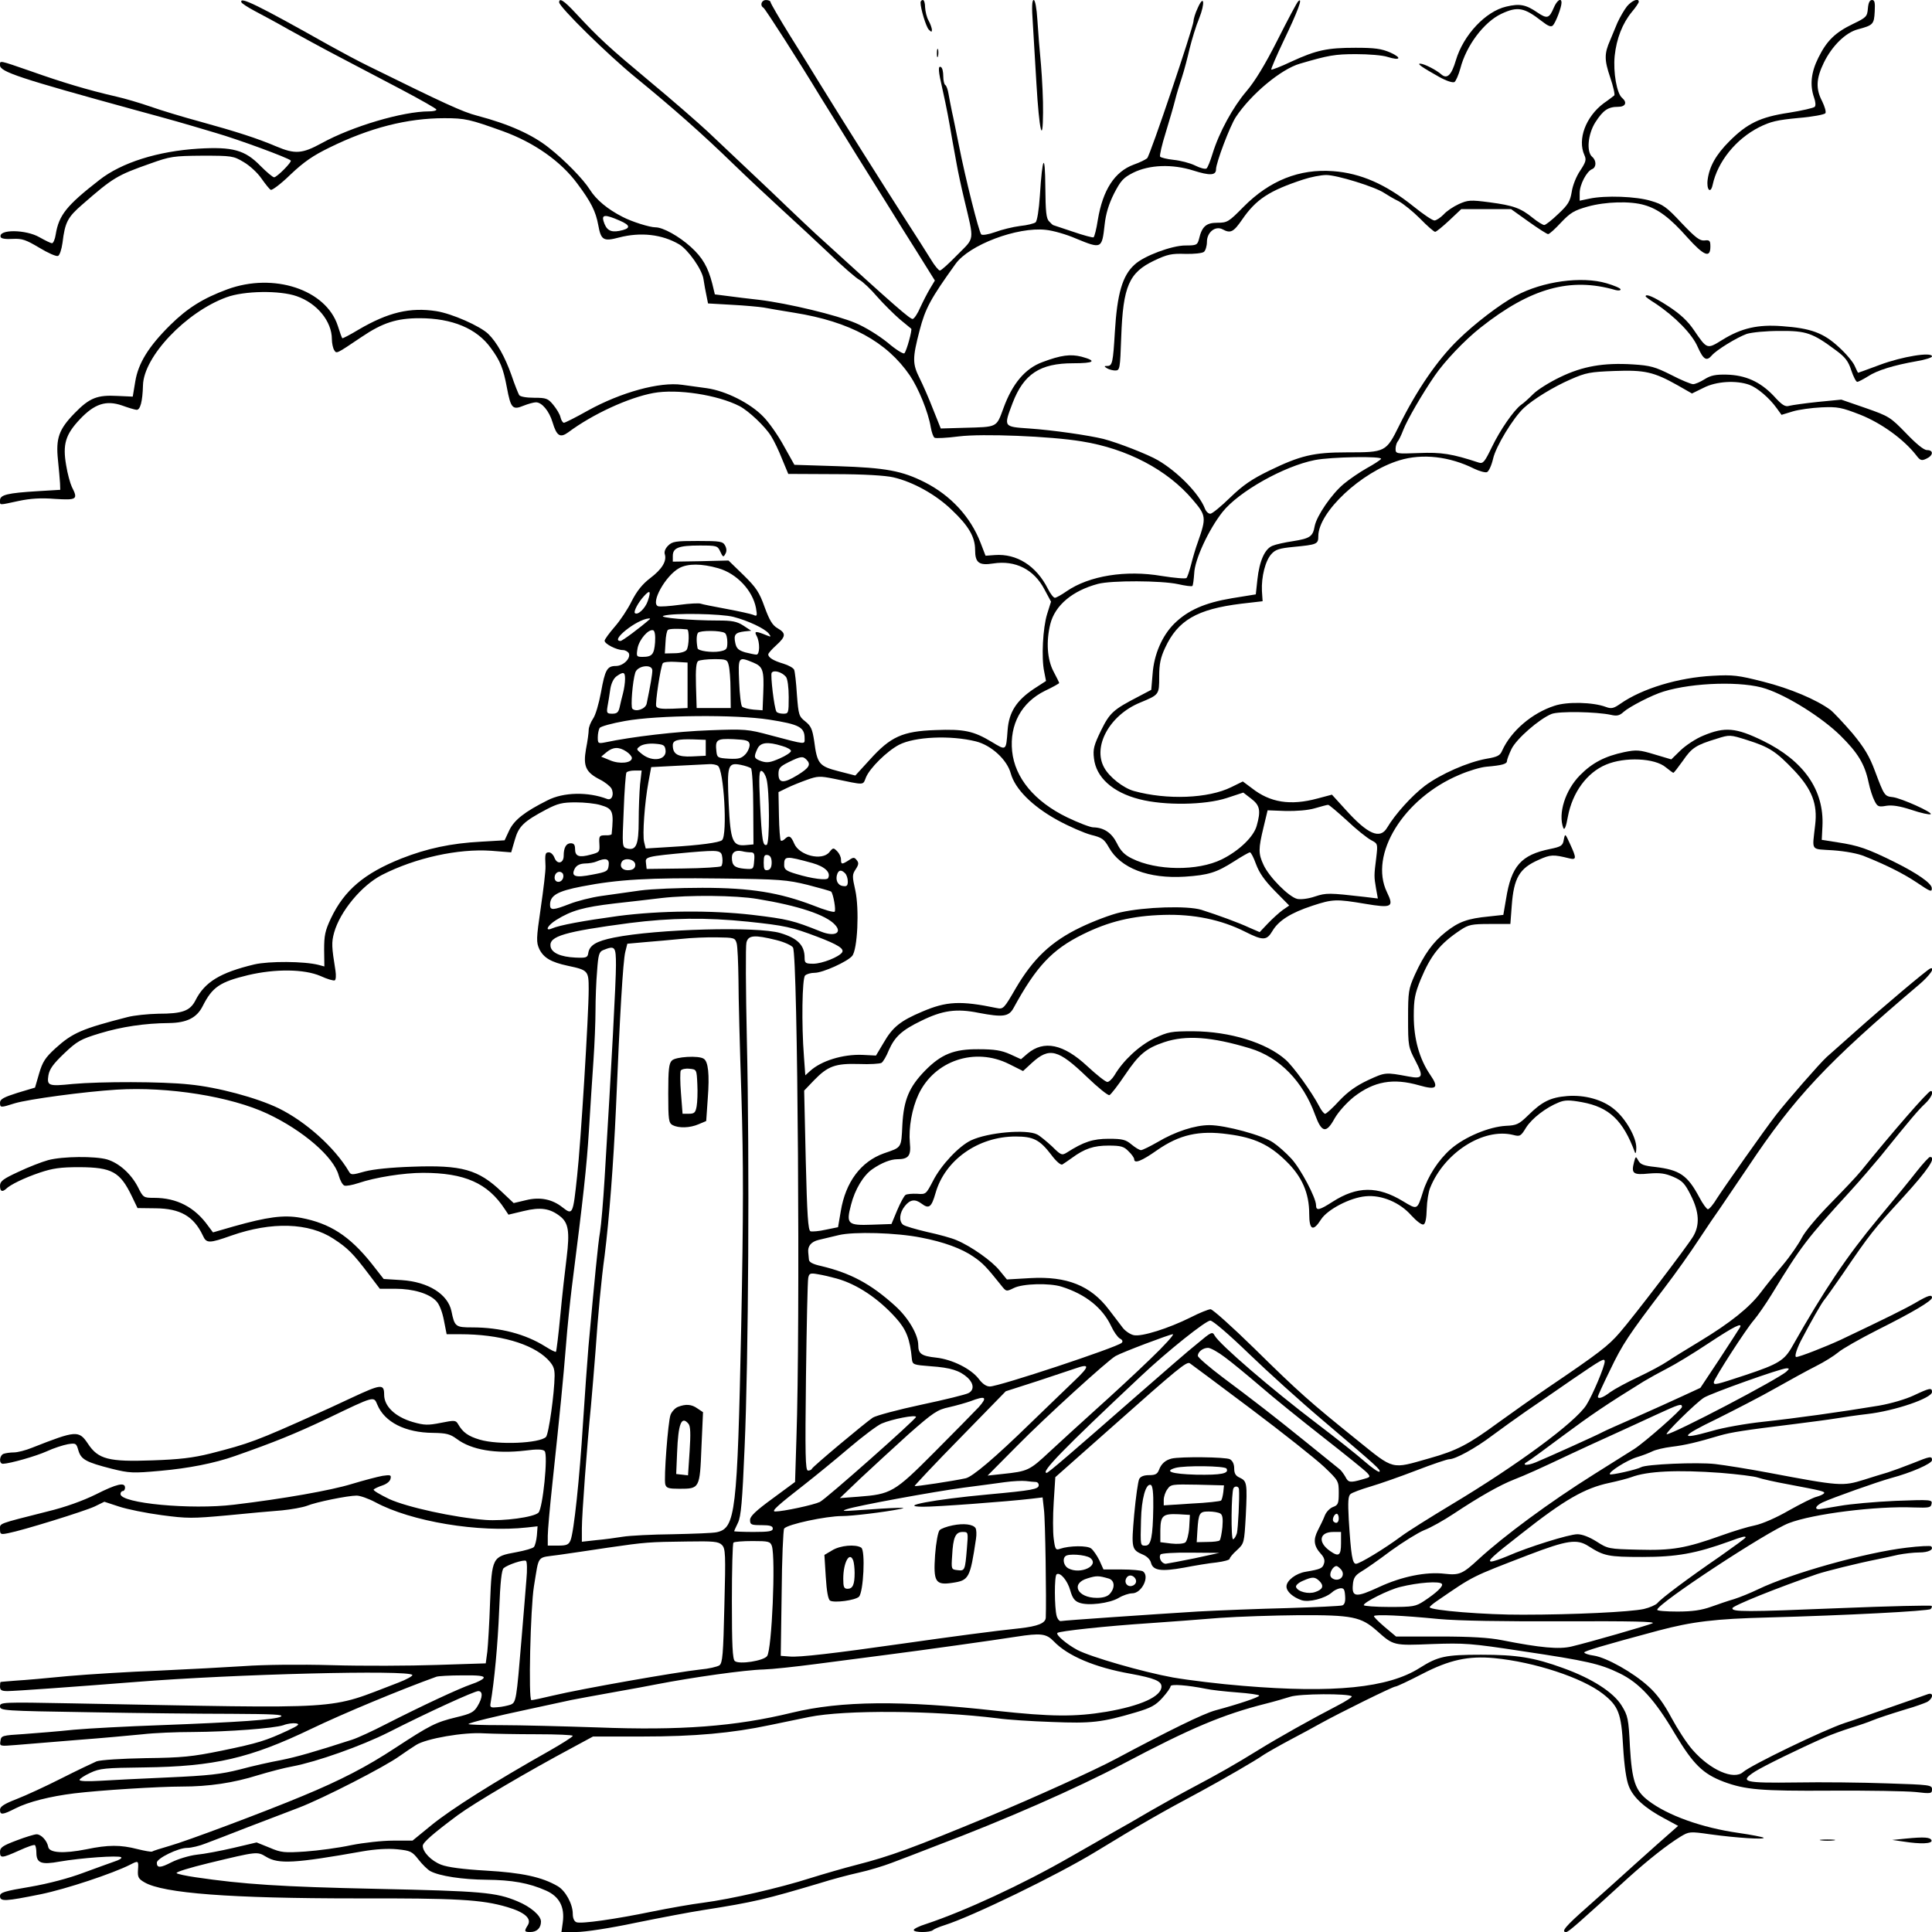 <?xml version="1.0" standalone="no"?>
<!DOCTYPE svg PUBLIC "-//W3C//DTD SVG 20010904//EN"
 "http://www.w3.org/TR/2001/REC-SVG-20010904/DTD/svg10.dtd">
<svg version="1.0" xmlns="http://www.w3.org/2000/svg"
 width="850pt" height="850pt" viewBox="0 0 850 850"
 preserveAspectRatio="xMidYMid meet">
<g transform="translate(0,850) scale(0.1,-0.1)"
fill="#000000" stroke="none">
<path d="M1062 8490 c2 -5 28 -22 58 -38 30 -16 98 -52 150 -82 52 -29 151
-83 220 -119 69 -36 194 -102 278 -146 83 -44 152 -83 152 -87 0 -5 -15 -8
-32 -8 -116 0 -339 -66 -473 -140 -86 -47 -117 -49 -200 -14 -82 35 -175 65
-335 109 -74 20 -173 50 -218 66 -46 16 -114 36 -150 44 -126 29 -239 63 -377
112 -142 49 -135 48 -135 26 0 -29 85 -57 595 -197 183 -50 184 -50 355 -101
100 -29 317 -109 329 -121 7 -6 -61 -74 -73 -74 -6 0 -33 23 -60 50 -68 70
-122 85 -273 76 -178 -11 -338 -61 -436 -138 -144 -112 -178 -154 -192 -240
-3 -21 -11 -38 -16 -38 -6 0 -30 12 -55 26 -60 35 -183 36 -171 1 2 -7 23 -10
53 -8 42 2 58 -4 117 -39 38 -23 74 -39 82 -36 7 2 16 28 20 58 11 90 22 112
88 169 134 117 152 128 297 179 89 32 103 34 230 35 130 0 137 -1 182 -28 26
-15 61 -47 78 -72 17 -24 35 -47 41 -50 5 -4 45 26 87 67 59 56 100 84 172
119 177 87 342 129 505 129 92 0 112 -5 257 -57 138 -50 256 -133 328 -231 60
-80 81 -122 92 -182 12 -67 23 -73 91 -55 96 25 190 14 265 -30 40 -24 101
-111 107 -153 3 -21 9 -53 13 -72 l7 -35 105 -6 c58 -3 121 -9 140 -12 19 -4
80 -14 135 -23 244 -39 406 -127 508 -276 38 -56 81 -161 92 -228 4 -22 11
-43 17 -46 5 -3 53 -1 106 6 103 13 404 1 542 -22 199 -32 376 -125 487 -256
60 -70 61 -79 23 -187 -10 -27 -23 -72 -30 -100 -7 -27 -16 -54 -20 -58 -4 -4
-53 0 -109 9 -158 27 -319 1 -418 -67 -23 -16 -46 -29 -52 -29 -6 0 -20 18
-31 40 -51 101 -137 155 -233 148 l-41 -3 -22 57 c-44 114 -131 208 -245 266
-101 51 -172 64 -384 71 l-190 6 -47 84 c-25 46 -66 104 -90 128 -57 59 -164
113 -248 125 -36 5 -85 12 -109 15 -99 14 -269 -33 -414 -113 -53 -30 -101
-54 -106 -54 -5 0 -12 11 -15 24 -3 14 -18 38 -32 55 -23 28 -31 31 -84 31
-35 0 -62 5 -66 12 -4 7 -20 46 -34 88 -28 79 -64 144 -102 181 -37 35 -159
89 -228 100 -116 18 -212 -5 -342 -81 -38 -23 -71 -40 -72 -38 -2 1 -11 26
-20 55 -52 159 -282 235 -486 160 -106 -39 -175 -82 -251 -157 -95 -94 -141
-168 -154 -249 l-11 -66 -66 3 c-90 5 -124 -8 -190 -76 -69 -71 -83 -110 -73
-206 4 -39 8 -84 9 -101 l1 -30 -100 -6 c-131 -8 -165 -16 -165 -40 0 -23 -7
-22 82 -3 52 11 98 14 160 9 97 -6 102 -2 74 53 -7 15 -19 57 -25 95 -16 92
-3 135 60 202 65 69 116 85 186 61 27 -10 55 -18 63 -19 17 -2 27 36 29 108 3
126 189 322 367 387 78 29 235 31 309 5 90 -31 155 -111 155 -189 0 -18 5 -40
10 -48 11 -17 7 -19 120 57 93 63 155 83 256 83 143 0 252 -45 314 -132 41
-56 54 -88 70 -173 17 -91 25 -100 73 -80 20 8 45 15 55 15 26 0 58 -38 73
-88 18 -60 33 -70 69 -44 107 80 266 153 375 173 104 19 282 -8 379 -58 40
-21 112 -89 138 -131 13 -20 35 -66 49 -102 l27 -65 203 -1 c128 0 225 -6 259
-14 87 -20 188 -76 258 -144 74 -70 102 -119 102 -175 0 -57 17 -70 80 -60 97
15 179 -26 225 -114 l29 -54 -17 -54 c-19 -61 -26 -194 -13 -254 l8 -41 -54
-35 c-76 -51 -109 -102 -115 -181 -7 -93 -5 -91 -70 -52 -80 48 -121 57 -248
52 -144 -5 -197 -29 -288 -130 l-64 -70 -74 19 c-85 22 -94 32 -107 133 -8 52
-14 66 -39 86 -28 22 -30 28 -37 118 -3 52 -9 102 -12 109 -3 8 -24 20 -47 27
-44 13 -67 27 -67 41 0 5 16 23 35 40 43 39 44 53 6 75 -23 13 -36 36 -57 93
-23 65 -37 86 -93 141 l-66 64 -122 -3 -123 -2 0 25 c0 36 26 46 118 46 76 0
79 -1 91 -27 11 -24 14 -26 22 -10 7 11 6 24 -1 37 -10 18 -21 20 -120 20 -98
0 -112 -2 -131 -21 -12 -12 -18 -27 -14 -38 9 -30 -13 -66 -65 -105 -34 -26
-58 -56 -81 -101 -17 -35 -51 -86 -75 -113 -24 -28 -44 -55 -44 -61 0 -14 53
-41 80 -41 11 0 23 -7 27 -15 8 -23 -26 -55 -57 -55 -39 0 -48 -16 -66 -116
-9 -49 -24 -101 -35 -116 -10 -15 -19 -37 -19 -49 0 -12 -5 -50 -12 -85 -13
-75 -1 -102 62 -134 22 -11 44 -29 50 -39 13 -26 2 -54 -19 -46 -84 32 -192
30 -262 -6 -100 -50 -146 -86 -168 -131 l-21 -45 -103 -6 c-133 -7 -239 -30
-351 -74 -163 -65 -251 -139 -310 -263 -26 -55 -30 -76 -30 -138 l1 -74 -26 7
c-63 16 -217 17 -282 2 -150 -36 -218 -77 -259 -158 -24 -47 -58 -59 -164 -59
-45 -1 -106 -7 -136 -15 -199 -51 -241 -69 -316 -137 -45 -41 -57 -60 -72
-111 l-18 -62 -77 -23 c-60 -19 -77 -28 -77 -43 0 -23 2 -23 65 -3 60 18 305
51 448 60 227 14 502 -30 664 -106 157 -74 291 -190 313 -271 6 -22 17 -42 25
-45 7 -3 35 2 62 11 73 25 199 45 284 45 183 0 285 -45 360 -160 l16 -24 67
16 c74 18 115 12 160 -23 37 -29 43 -67 29 -181 -7 -55 -20 -170 -28 -256 -8
-85 -17 -157 -19 -159 -2 -3 -23 8 -47 23 -88 55 -198 84 -322 84 -73 0 -77 3
-91 72 -16 74 -101 128 -218 136 l-80 5 -54 69 c-97 121 -183 176 -310 200
-76 14 -148 4 -297 -38 l-90 -26 -21 28 c-59 83 -138 124 -238 124 -47 0 -48
1 -72 49 -30 57 -82 104 -135 120 -53 15 -195 14 -259 -3 -29 -8 -88 -31 -132
-52 -67 -31 -80 -41 -80 -61 0 -24 9 -29 26 -14 19 19 81 49 149 72 57 19 90
24 175 24 142 -1 178 -20 230 -128 l25 -52 80 -1 c108 -1 167 -35 207 -119 16
-36 27 -36 126 -1 177 62 341 57 449 -14 63 -41 86 -64 157 -158 l47 -62 68 0
c79 0 149 -21 180 -54 14 -14 27 -48 34 -85 l12 -61 60 0 c171 0 314 -41 383
-109 26 -27 32 -40 32 -74 -1 -78 -26 -257 -38 -269 -28 -28 -210 -36 -291
-12 -51 15 -75 32 -96 69 -10 17 -16 17 -76 5 -56 -11 -72 -11 -124 4 -77 23
-125 69 -125 120 0 49 -13 47 -146 -15 -60 -28 -122 -57 -139 -64 -280 -126
-308 -136 -480 -180 -77 -19 -136 -26 -255 -30 -192 -7 -238 5 -283 73 -40 60
-52 59 -245 -17 -29 -12 -65 -21 -81 -21 -16 0 -36 -3 -45 -6 -19 -7 -22 -44
-3 -44 31 1 144 33 193 55 30 14 71 27 92 31 36 6 38 4 47 -28 12 -39 33 -51
147 -80 77 -19 92 -20 213 -9 124 11 237 33 328 65 174 61 263 97 407 165 210
101 204 99 220 61 32 -77 123 -123 245 -124 59 -1 75 -5 105 -27 64 -48 171
-66 300 -51 53 7 78 6 86 -2 16 -16 -8 -252 -27 -271 -20 -20 -153 -38 -234
-32 -139 11 -344 56 -423 92 -41 20 -72 38 -68 42 4 4 21 12 39 18 18 6 33 18
35 29 4 17 0 18 -35 13 -22 -4 -83 -20 -136 -36 -91 -28 -300 -65 -518 -91
-189 -23 -499 6 -499 47 0 7 5 13 10 13 6 0 10 7 10 15 0 25 -36 17 -129 -30
-57 -28 -134 -56 -213 -75 -221 -56 -208 -51 -208 -78 0 -23 3 -24 37 -17 63
12 334 96 379 117 l43 21 64 -21 c36 -12 120 -29 188 -38 113 -15 134 -15 288
-1 91 9 200 19 241 22 41 4 91 13 110 20 41 17 181 45 219 45 15 0 52 -13 82
-29 157 -85 456 -135 669 -111 l45 5 -3 -40 c-2 -22 -8 -45 -13 -51 -5 -6 -40
-16 -78 -23 -105 -19 -107 -22 -115 -221 -3 -91 -9 -188 -12 -216 l-7 -52
-216 -7 c-119 -4 -326 -5 -461 -1 -141 4 -304 2 -385 -4 -77 -5 -246 -14 -376
-20 -130 -5 -310 -16 -400 -24 -90 -9 -193 -18 -229 -20 -36 -3 -66 -5 -67 -6
-2 0 -3 -9 -3 -20 0 -16 7 -20 33 -20 31 0 297 19 562 40 435 35 1205 54 1219
31 3 -4 -25 -20 -62 -34 -321 -122 -200 -114 -1435 -91 -309 6 -317 5 -317
-13 0 -19 13 -20 392 -26 215 -4 497 -7 627 -7 180 -1 231 -3 217 -12 -24 -14
-189 -25 -531 -38 -143 -5 -314 -14 -380 -20 -66 -7 -165 -15 -220 -19 -96 -6
-100 -7 -103 -30 -4 -24 -4 -24 70 -18 40 3 161 13 268 22 107 8 236 20 287
25 51 6 150 10 220 10 159 1 357 16 400 30 17 7 42 10 55 8 19 -3 12 -9 -37
-32 -95 -44 -129 -55 -289 -88 -132 -27 -175 -31 -336 -33 -108 -2 -197 -8
-215 -14 -16 -7 -86 -40 -155 -75 -69 -35 -158 -76 -197 -91 -54 -21 -73 -33
-73 -47 0 -24 11 -23 68 6 57 29 153 53 258 66 115 14 372 30 474 30 119 0
227 16 335 50 50 15 118 33 153 39 105 20 301 89 422 150 177 90 377 181 394
181 21 0 20 -28 -3 -66 -16 -27 -30 -34 -93 -49 -91 -22 -116 -35 -269 -135
-126 -83 -240 -142 -409 -212 -165 -69 -512 -199 -584 -219 -38 -11 -73 -22
-77 -25 -4 -2 -33 3 -65 11 -74 19 -128 19 -224 -1 -101 -20 -164 -16 -168 11
-5 27 -31 55 -51 55 -9 0 -49 -12 -88 -27 -61 -23 -73 -31 -73 -50 0 -29 7
-29 85 6 35 16 66 27 69 23 3 -3 6 -18 6 -32 0 -47 21 -55 103 -40 92 16 259
28 270 19 5 -4 -8 -12 -30 -19 -21 -7 -83 -30 -138 -50 -61 -23 -151 -47 -232
-61 -114 -19 -133 -25 -133 -41 0 -25 24 -23 178 8 113 23 319 92 394 130 37
19 38 19 35 -23 -2 -31 2 -39 28 -54 82 -49 382 -71 930 -71 446 1 554 -5 666
-38 78 -23 109 -51 91 -80 -17 -27 -15 -30 11 -30 29 0 47 18 47 46 0 26 -45
65 -103 89 -95 40 -158 45 -621 55 -420 9 -586 20 -796 51 -41 6 -79 14 -83
18 -5 5 58 24 140 44 216 52 214 52 254 28 54 -33 126 -29 424 24 58 10 112
13 153 9 57 -6 65 -9 93 -45 17 -22 41 -45 52 -51 41 -22 142 -37 247 -38 112
-1 187 -14 263 -48 58 -26 82 -72 73 -139 l-6 -43 65 0 c38 0 150 17 263 41
108 22 240 47 292 55 230 36 278 48 520 120 47 15 122 35 167 45 46 10 111 30
145 43 35 13 124 47 198 76 300 113 616 252 819 359 301 159 441 218 631 266
36 9 84 23 106 30 41 14 258 15 271 2 3 -3 -26 -22 -63 -41 -114 -59 -262
-142 -349 -196 -102 -63 -176 -105 -280 -160 -55 -29 -143 -78 -195 -108 -52
-31 -124 -72 -160 -92 -36 -21 -121 -70 -190 -109 -212 -122 -468 -240 -637
-296 -29 -9 -53 -21 -53 -26 0 -12 73 -12 85 0 6 5 28 14 50 21 121 38 496
220 665 323 200 122 289 173 465 267 94 51 240 135 275 160 14 9 66 39 115 65
50 26 110 59 135 73 83 46 318 162 329 162 6 0 59 25 119 56 118 61 202 80
317 69 176 -17 386 -86 477 -157 69 -54 81 -86 89 -233 5 -84 14 -146 25 -173
19 -50 71 -97 156 -142 l61 -33 -34 -30 c-19 -16 -88 -78 -154 -137 -66 -60
-162 -146 -214 -192 -92 -81 -115 -108 -91 -108 11 0 50 35 274 239 89 80 170
144 230 181 37 22 40 23 130 10 116 -16 243 -24 235 -15 -4 3 -54 13 -110 21
-162 23 -312 77 -397 142 -58 44 -72 87 -81 237 -6 124 -9 137 -37 182 -36 58
-129 118 -256 164 -129 47 -204 59 -362 59 -157 0 -189 -7 -270 -58 -138 -88
-379 -112 -776 -79 -102 8 -241 25 -310 37 -132 24 -361 90 -420 121 -47 25
-96 67 -88 75 9 8 210 30 408 43 85 6 223 16 305 23 83 6 240 11 350 12 235 1
273 -7 343 -69 73 -65 72 -65 243 -58 143 5 171 3 394 -31 289 -43 344 -56
429 -97 89 -43 156 -116 245 -267 81 -135 123 -176 215 -211 95 -35 162 -41
471 -39 165 1 333 -2 373 -6 68 -8 72 -7 72 12 0 19 -9 20 -197 26 -109 4
-289 6 -400 4 -231 -3 -253 2 -182 48 40 25 193 100 309 151 25 11 77 30 115
42 39 12 79 26 90 31 30 12 72 26 150 50 39 11 80 26 93 32 26 14 31 43 5 35
-10 -4 -83 -29 -163 -57 -80 -28 -171 -60 -203 -70 -94 -31 -412 -185 -448
-216 -41 -37 -145 9 -222 97 -26 29 -67 93 -93 141 -33 62 -64 105 -102 139
-67 61 -183 126 -239 135 -24 3 -43 10 -43 14 0 6 79 30 325 96 151 40 250 52
485 58 337 9 704 28 714 37 5 5 7 11 4 14 -3 3 -185 -1 -404 -10 -412 -17
-476 -17 -472 0 2 11 198 90 373 150 39 13 175 47 265 65 25 5 66 14 92 20 26
5 67 10 92 10 41 0 66 13 52 27 -3 3 -52 1 -108 -6 -180 -21 -508 -113 -653
-183 -33 -16 -80 -35 -105 -43 -25 -7 -71 -23 -102 -34 -42 -15 -82 -21 -148
-21 -49 0 -90 3 -89 8 2 28 483 344 579 381 106 41 386 76 550 69 67 -2 75 -1
78 16 4 18 -2 19 -159 13 -90 -4 -200 -14 -244 -22 -44 -8 -86 -14 -92 -15
-22 0 -14 16 15 30 45 21 243 91 301 107 90 24 181 64 181 79 0 19 -7 18 -86
-14 -38 -15 -87 -33 -109 -40 -22 -6 -69 -21 -104 -32 -94 -29 -104 -29 -421
31 -85 16 -191 33 -234 38 -79 9 -305 -1 -326 -14 -17 -10 -132 -36 -137 -31
-9 9 75 62 118 75 24 7 55 19 69 26 14 7 52 16 85 20 59 7 113 20 210 49 52
15 110 24 330 51 72 9 155 20 185 25 30 5 91 14 135 19 122 14 285 70 285 97
0 20 -10 18 -80 -15 -36 -17 -101 -36 -153 -45 -168 -28 -370 -56 -510 -71
-75 -8 -178 -26 -227 -41 -145 -41 -138 -24 22 53 80 40 197 100 260 136 62
35 142 79 178 97 36 18 79 45 97 60 17 15 96 60 175 100 154 77 238 127 238
141 0 15 -17 10 -70 -21 -46 -27 -133 -70 -333 -165 -65 -30 -180 -75 -194
-75 -9 0 0 31 20 71 45 86 90 164 102 179 7 8 44 60 82 115 121 178 136 196
266 338 111 122 148 177 118 177 -4 0 -30 -28 -57 -62 -27 -35 -103 -128 -170
-208 -139 -167 -238 -315 -378 -562 -35 -63 -61 -79 -205 -127 -133 -44 -141
-46 -141 -32 0 14 143 236 177 274 16 19 51 69 78 113 130 213 153 243 346
454 43 47 101 115 131 151 129 160 168 206 197 233 28 26 41 56 25 56 -11 0
-171 -184 -305 -350 -20 -25 -82 -90 -137 -146 -57 -58 -111 -122 -125 -150
-14 -27 -51 -81 -83 -119 -33 -39 -77 -94 -98 -122 -50 -66 -134 -133 -266
-213 -58 -35 -123 -75 -145 -90 -22 -15 -80 -46 -129 -69 -49 -23 -104 -53
-122 -66 -31 -24 -54 -32 -54 -19 0 3 24 56 54 117 54 113 80 152 239 361 49
64 117 160 152 214 35 53 77 115 93 137 15 22 70 103 122 180 206 309 347 459
754 804 46 39 74 79 48 70 -13 -5 -207 -168 -331 -279 -53 -47 -108 -96 -124
-110 -30 -27 -174 -192 -223 -255 -55 -71 -229 -319 -260 -367 -16 -27 -34
-48 -40 -48 -5 0 -23 24 -38 53 -52 97 -86 120 -194 133 -49 5 -65 11 -74 28
-11 20 -12 20 -19 -7 -13 -50 -4 -57 65 -50 50 4 72 1 109 -15 39 -17 50 -29
76 -81 37 -73 40 -131 10 -181 -30 -49 -262 -353 -323 -423 -50 -58 -90 -89
-316 -242 -63 -43 -162 -113 -220 -155 -128 -94 -180 -122 -302 -156 -169 -48
-152 -53 -318 81 -206 166 -254 208 -451 402 -97 95 -184 173 -193 173 -9 0
-49 -16 -88 -36 -96 -48 -216 -86 -250 -78 -15 3 -37 18 -48 32 -11 15 -39 51
-61 80 -80 106 -185 148 -346 139 l-103 -6 -32 39 c-33 42 -127 108 -190 134
-20 9 -78 25 -129 36 -51 12 -99 26 -106 32 -19 16 -16 52 8 82 23 29 45 32
73 11 33 -25 44 -17 62 46 41 145 187 249 352 249 78 0 106 -14 156 -79 22
-30 43 -48 50 -44 6 4 25 16 41 28 57 42 97 55 162 55 55 0 68 -4 88 -25 14
-13 25 -29 25 -35 0 -21 33 -8 101 40 98 68 184 88 313 70 115 -15 181 -46
255 -119 69 -67 101 -140 101 -231 0 -72 17 -80 52 -25 28 44 128 96 196 102
70 7 151 -27 201 -84 23 -25 46 -43 54 -40 8 3 13 26 14 68 1 34 8 77 15 93
62 155 234 265 365 233 30 -8 34 -6 57 32 26 41 87 88 144 111 27 11 46 11
102 1 120 -22 181 -80 233 -221 3 -8 6 1 6 20 1 45 -46 128 -96 169 -51 43
-130 65 -208 59 -74 -6 -111 -25 -171 -84 -41 -40 -51 -45 -98 -47 -75 -4
-182 -49 -243 -102 -54 -47 -102 -121 -123 -190 -25 -79 -24 -78 -87 -40 -112
68 -202 67 -310 -2 -59 -38 -73 -41 -73 -15 0 32 -68 161 -109 205 -23 25 -58
56 -79 70 -45 32 -211 77 -281 77 -63 0 -150 -28 -229 -75 -33 -19 -66 -35
-72 -35 -7 0 -25 11 -42 25 -25 21 -39 25 -100 25 -69 0 -110 -13 -185 -61
-21 -13 -26 -11 -65 28 -24 22 -53 46 -65 52 -47 24 -217 9 -291 -26 -53 -25
-132 -109 -167 -178 -31 -59 -31 -60 -70 -57 -22 1 -45 -1 -51 -5 -7 -5 -23
-35 -37 -68 l-25 -60 -85 -3 c-108 -4 -115 3 -93 87 17 68 55 131 95 158 39
27 80 43 108 43 50 0 62 15 56 72 -6 66 9 151 38 213 70 149 248 209 398 134
l62 -31 39 36 c77 70 115 60 242 -62 48 -46 92 -82 99 -80 6 2 37 42 68 88 62
92 93 118 173 145 96 32 208 24 377 -27 130 -39 234 -146 287 -293 29 -79 49
-83 86 -15 17 29 51 67 84 94 89 69 173 84 288 51 77 -22 88 -11 48 47 -47 69
-72 157 -72 258 0 74 5 98 30 160 45 108 85 158 175 218 36 24 50 27 130 27
l90 0 6 80 c9 123 34 165 118 202 53 24 65 24 134 7 33 -8 34 -1 5 62 -22 48
-22 49 -28 20 -4 -26 -11 -31 -60 -41 -128 -26 -171 -75 -194 -220 l-12 -70
-64 -7 c-93 -9 -132 -23 -189 -68 -57 -45 -95 -98 -137 -190 -27 -61 -29 -73
-29 -190 0 -122 1 -127 33 -188 36 -69 32 -80 -31 -68 -102 19 -102 19 -178
-16 -53 -25 -89 -51 -127 -91 -29 -32 -57 -57 -62 -57 -5 0 -17 15 -26 33 -33
63 -113 174 -148 205 -85 75 -245 124 -406 125 -98 0 -109 -2 -172 -31 -66
-32 -137 -98 -175 -163 -10 -16 -24 -29 -31 -29 -8 0 -47 31 -88 69 -105 98
-191 116 -263 56 l-29 -25 -48 22 c-38 17 -69 22 -139 22 -108 1 -164 -22
-235 -94 -70 -72 -94 -128 -100 -239 -5 -103 -2 -98 -81 -125 -101 -36 -169
-126 -190 -255 l-12 -70 -54 -11 c-30 -7 -60 -9 -67 -7 -11 4 -15 73 -21 312
l-7 307 43 45 c61 63 94 75 198 72 48 -2 92 1 99 5 7 4 22 29 33 57 26 58 57
87 142 128 93 46 155 55 253 35 106 -20 132 -17 153 21 100 183 169 257 304
324 115 57 218 82 356 86 133 4 254 -21 359 -74 79 -40 95 -39 120 3 27 46 81
80 175 111 91 30 106 30 232 9 119 -20 129 -15 97 51 -80 165 73 413 318 516
41 18 95 34 120 36 69 6 90 12 90 25 0 6 9 30 20 53 22 45 122 132 176 154 33
13 197 10 262 -4 26 -6 38 -3 55 13 26 23 126 75 177 90 130 40 350 46 449 12
97 -32 246 -126 327 -205 78 -77 108 -126 125 -207 6 -29 18 -66 26 -81 13
-26 18 -28 52 -22 26 4 59 -1 111 -18 41 -14 79 -22 84 -19 12 7 -128 70 -166
75 -37 4 -38 6 -79 115 -24 65 -47 103 -99 166 -38 44 -82 91 -97 103 -63 46
-177 94 -295 124 -110 28 -133 31 -223 26 -151 -8 -310 -56 -406 -123 -30 -21
-40 -23 -64 -14 -56 21 -170 24 -226 5 -99 -32 -191 -111 -230 -197 -9 -22
-21 -28 -69 -36 -83 -15 -201 -67 -271 -119 -58 -44 -131 -125 -166 -184 -31
-53 -85 -30 -183 79 l-60 66 -64 -17 c-119 -32 -208 -18 -289 46 l-39 29 -51
-25 c-101 -50 -283 -57 -428 -17 -47 13 -109 62 -131 103 -52 93 24 231 158
286 84 35 84 34 84 115 0 55 6 83 26 126 56 121 140 170 334 194 l95 11 -3 45
c-3 62 15 134 42 163 18 20 36 25 97 31 103 10 109 12 109 47 0 106 189 283
357 334 101 31 221 17 329 -37 23 -11 49 -18 56 -15 8 3 20 29 27 59 12 54 88
179 135 223 42 39 132 94 206 126 68 30 87 33 193 37 133 5 173 -4 278 -63
l63 -36 51 25 c56 29 144 34 202 13 35 -13 88 -58 120 -103 l21 -29 49 15 c26
8 84 16 127 18 72 3 87 0 172 -33 92 -37 189 -107 244 -177 18 -24 24 -26 45
-16 31 14 33 38 3 38 -14 0 -47 27 -92 74 -69 71 -75 75 -178 111 l-107 37
-103 -10 c-57 -6 -113 -14 -125 -17 -19 -6 -32 2 -70 44 -59 62 -124 91 -207
93 -47 1 -69 -3 -96 -20 -19 -12 -42 -22 -51 -22 -9 0 -53 18 -97 41 -70 35
-90 41 -168 46 -129 8 -221 -8 -320 -56 -46 -22 -99 -55 -118 -74 -19 -19 -43
-41 -54 -48 -32 -24 -92 -110 -129 -187 -31 -64 -38 -73 -57 -67 -118 39 -165
46 -263 42 -100 -4 -103 -3 -103 18 0 11 4 25 8 31 5 5 17 29 26 53 17 44 83
158 138 238 43 63 132 157 202 212 220 174 395 223 594 165 12 -3 22 -2 22 3
0 5 -28 17 -62 27 -109 32 -280 9 -399 -55 -68 -36 -182 -123 -254 -194 -91
-88 -183 -223 -259 -377 -58 -117 -60 -118 -230 -118 -147 0 -205 -14 -341
-80 -78 -38 -116 -64 -173 -119 -40 -39 -79 -71 -87 -71 -9 0 -19 10 -24 23
-25 65 -119 161 -206 212 -44 26 -178 78 -240 94 -65 16 -223 39 -327 46 -114
8 -113 6 -73 112 49 128 121 175 266 175 94 0 107 10 37 29 -48 12 -90 7 -172
-24 -76 -28 -132 -95 -171 -202 -32 -87 -25 -83 -173 -87 l-103 -3 -34 85
c-18 47 -45 108 -59 136 -32 64 -32 88 0 211 25 96 48 139 158 292 60 84 272
164 397 150 31 -3 91 -20 132 -38 114 -47 115 -46 127 61 5 47 18 90 41 136
30 58 41 70 84 92 72 36 173 39 265 10 72 -23 100 -22 100 5 0 29 61 190 87
230 67 101 199 211 282 235 126 37 154 42 247 42 56 0 117 -5 138 -12 57 -18
66 -5 13 19 -39 17 -69 21 -153 21 -125 0 -172 -10 -283 -61 -46 -22 -86 -37
-88 -35 -2 2 23 61 56 130 60 125 85 191 63 171 -6 -5 -47 -83 -92 -172 -55
-109 -100 -182 -136 -224 -59 -69 -120 -180 -149 -274 -10 -33 -22 -63 -27
-66 -6 -4 -28 2 -50 13 -22 11 -65 22 -95 25 -29 3 -56 10 -59 14 -3 5 8 53
25 107 16 53 35 117 41 142 6 25 20 70 30 100 10 30 25 88 34 127 10 40 28
100 42 133 27 68 21 108 -7 44 -10 -21 -18 -47 -18 -57 -2 -30 -191 -591 -204
-603 -7 -6 -33 -19 -59 -28 -84 -31 -136 -111 -158 -243 -6 -40 -15 -75 -19
-77 -3 -2 -45 9 -91 25 -47 16 -86 29 -87 29 -1 0 -9 7 -17 16 -13 12 -16 42
-17 152 -1 155 -13 137 -24 -39 -4 -61 -12 -112 -19 -117 -6 -5 -37 -13 -68
-16 -31 -4 -81 -16 -110 -27 -28 -10 -56 -15 -61 -10 -10 10 -70 248 -98 391
-12 58 -25 125 -31 150 -5 25 -12 60 -15 78 -3 18 -9 35 -14 38 -5 3 -9 20 -9
39 0 19 -4 37 -10 40 -14 8 -12 -18 6 -95 8 -36 19 -87 24 -115 5 -27 14 -76
19 -107 6 -32 15 -82 20 -110 5 -29 20 -100 34 -158 44 -185 46 -163 -31 -241
-37 -38 -71 -69 -77 -69 -5 0 -23 21 -39 48 -16 26 -68 108 -116 182 -78 121
-282 444 -381 605 -20 33 -75 122 -123 198 -47 76 -86 143 -86 148 0 5 -9 9
-20 9 -20 0 -28 -24 -11 -34 8 -5 157 -237 250 -391 24 -38 95 -153 158 -255
64 -102 132 -212 153 -245 20 -33 72 -116 115 -184 l78 -125 -21 -35 c-12 -20
-31 -57 -43 -83 -11 -26 -26 -49 -33 -51 -9 -4 -78 56 -396 346 -20 17 -124
115 -230 217 -107 101 -231 218 -275 260 -44 41 -161 143 -260 225 -176 147
-217 184 -323 298 -51 55 -72 68 -72 47 0 -20 214 -231 337 -331 165 -135 292
-247 428 -379 61 -59 157 -149 214 -201 57 -52 152 -140 210 -195 58 -56 118
-108 132 -115 15 -8 50 -41 78 -74 29 -33 74 -77 99 -99 26 -21 49 -40 51 -42
5 -5 -20 -97 -30 -108 -4 -5 -38 16 -74 47 -40 32 -98 68 -141 86 -83 35 -294
86 -424 102 -47 5 -110 13 -140 17 l-55 7 -11 46 c-19 74 -43 116 -95 163 -52
47 -122 86 -155 86 -26 0 -105 25 -145 46 -65 33 -116 75 -144 120 -29 46
-110 129 -180 184 -73 58 -175 104 -315 141 -66 17 -147 55 -480 219 -41 20
-118 61 -170 90 -318 179 -398 218 -388 190z m1663 -960 c52 -22 51 -36 -1
-46 -39 -7 -57 4 -69 44 -8 28 8 29 70 2z m3351 -1049 c-3 -5 -32 -24 -63 -41
-32 -18 -77 -49 -101 -69 -53 -44 -119 -140 -128 -186 -8 -46 -21 -54 -96 -66
-34 -5 -75 -14 -89 -20 -34 -13 -58 -66 -67 -149 l-7 -65 -105 -17 c-120 -20
-194 -53 -254 -112 -53 -53 -89 -135 -95 -221 l-6 -70 -55 -29 c-112 -58 -127
-71 -166 -150 -31 -64 -36 -82 -31 -122 9 -84 82 -150 199 -180 111 -29 290
-26 385 5 l73 24 35 -27 c38 -29 43 -52 24 -119 -13 -48 -77 -110 -154 -148
-106 -52 -287 -50 -395 4 -33 16 -50 34 -66 67 -23 46 -57 69 -104 70 -13 0
-65 20 -115 44 -144 70 -230 174 -242 291 -12 117 41 215 145 266 34 16 62 32
62 34 0 2 -11 25 -25 51 -28 53 -33 132 -14 209 21 82 97 146 209 176 59 16
280 15 353 -1 31 -7 60 -11 63 -8 3 3 6 28 8 55 2 61 64 194 125 271 71 89
269 201 406 228 71 14 299 18 291 5z m-2916 -481 c81 -23 151 -97 166 -175 6
-35 5 -38 -12 -30 -10 4 -64 16 -118 26 -54 10 -105 20 -113 23 -7 3 -49 1
-93 -5 -44 -6 -87 -9 -95 -6 -34 14 33 135 94 168 38 20 97 20 171 -1z m-310
-144 c-11 -33 -45 -65 -57 -53 -6 7 15 47 40 74 27 30 32 23 17 -21z m377 -70
c65 -17 137 -51 155 -73 11 -15 11 -16 -7 -9 -51 21 -58 20 -46 -2 15 -28 14
-82 -1 -82 -7 0 -30 5 -50 10 -29 9 -38 17 -43 41 -8 37 0 46 40 51 l30 3 -35
23 c-28 18 -50 22 -111 22 -123 0 -268 13 -239 21 45 13 253 9 307 -5z m-368
-10 c-42 -37 -121 -96 -129 -96 -48 0 71 95 124 99 5 1 7 -1 5 -3z m164 -45
c10 -1 9 -73 -2 -90 -5 -8 -27 -15 -53 -15 l-43 -1 3 49 c1 28 6 52 11 55 7 5
46 6 84 2z m-141 -57 c-4 -53 -13 -64 -55 -64 -27 0 -28 2 -22 38 7 38 48 86
69 79 7 -3 10 -23 8 -53z m307 41 c6 -3 11 -21 11 -40 0 -31 -3 -35 -34 -41
-35 -6 -95 2 -97 14 -6 32 -5 59 2 68 9 11 100 11 118 -1z m17 -142 c4 -15 8
-63 8 -107 l1 -81 -75 0 -75 0 -3 99 c-2 73 1 102 10 108 7 4 39 8 70 8 54 0
58 -2 64 -27z m108 12 c43 -18 48 -34 44 -135 l-3 -75 -40 3 c-22 2 -44 8 -50
13 -5 5 -11 54 -13 109 -5 112 -4 112 62 85z m-289 -100 l0 -100 -66 -3 c-50
-2 -68 1 -72 11 -5 14 19 172 29 189 3 5 29 8 57 6 l52 -3 0 -100z m-155 65
c0 -16 -8 -64 -25 -146 -5 -23 -47 -38 -63 -22 -8 8 1 121 13 159 10 31 75 39
75 9z m588 -28 c7 -9 12 -46 12 -89 0 -71 -1 -73 -24 -73 -14 0 -27 4 -30 9
-10 16 -27 161 -21 171 9 14 46 3 63 -18z m-708 -9 c0 -16 -4 -44 -9 -63 -5
-19 -12 -47 -15 -62 -5 -22 -12 -28 -32 -28 -24 0 -26 3 -21 33 3 17 9 51 12
75 4 26 15 48 28 57 30 21 37 19 37 -12z m634 -179 c133 -21 156 -33 156 -83
0 -27 9 -28 -150 14 -100 27 -111 28 -270 22 -141 -5 -339 -28 -457 -53 -31
-6 -33 -5 -33 22 0 16 4 34 8 41 4 7 55 21 112 31 142 26 487 29 634 6z m910
-96 c68 -17 137 -81 153 -141 19 -68 93 -143 205 -205 51 -28 118 -57 148 -65
49 -12 58 -19 79 -56 51 -91 174 -138 334 -128 104 7 139 18 216 67 34 22 66
40 70 40 5 0 17 -24 27 -52 14 -38 37 -71 82 -117 l64 -65 -29 -20 c-15 -11
-44 -37 -65 -59 l-36 -38 -44 19 c-49 23 -140 56 -212 79 -62 19 -249 13 -356
-11 -41 -9 -120 -39 -176 -66 -129 -62 -208 -137 -285 -268 -52 -90 -55 -93
-84 -87 -159 33 -221 30 -328 -16 -95 -40 -130 -68 -169 -136 l-34 -57 -61 3
c-85 3 -180 -26 -229 -71 l-21 -19 -6 83 c-11 141 -8 343 5 356 7 7 26 12 42
12 36 0 144 49 165 74 24 28 32 207 14 289 -14 62 -14 69 2 93 13 20 14 28 4
40 -10 13 -15 13 -35 -1 -30 -19 -34 -19 -34 4 0 11 -8 27 -17 36 -16 16 -18
16 -34 -4 -32 -40 -133 -15 -155 38 -14 33 -23 38 -42 19 -6 -6 -14 -9 -17 -6
-3 3 -7 52 -8 109 l-2 104 37 18 c20 10 60 26 88 36 47 17 58 17 118 5 141
-29 127 -30 142 6 17 41 92 115 145 143 69 36 227 43 339 15z m-1189 -28 l0
-35 -60 -3 c-63 -3 -85 10 -85 49 0 22 20 28 90 26 l55 -2 0 -35z m193 15 c1
-11 -7 -31 -18 -43 -18 -19 -30 -22 -73 -20 -49 3 -52 5 -55 31 -6 53 1 58 75
55 59 -3 68 -6 71 -23z m-370 -24 c7 -44 -56 -56 -103 -19 -26 21 -27 22 -9
35 11 8 37 13 64 11 39 -3 45 -6 48 -27z m513 17 c22 -6 39 -16 39 -22 0 -6
-22 -21 -50 -33 -41 -18 -55 -20 -80 -12 -33 12 -35 17 -18 54 13 29 45 33
109 13z m-686 -24 c14 -9 25 -22 25 -29 0 -22 -54 -28 -96 -10 l-39 16 24 20
c28 23 54 24 86 3z m793 -36 c21 -21 13 -36 -39 -68 -62 -38 -84 -36 -84 5 0
26 7 33 45 52 53 26 62 27 78 11z m-390 -27 c27 -16 43 -303 19 -327 -10 -11
-102 -23 -223 -30 l-113 -7 -7 28 c-8 32 2 173 19 265 l12 65 115 6 c63 3 126
6 140 7 14 1 31 -2 38 -7z m146 -11 c5 -5 10 -83 10 -172 l1 -163 -32 -3 c-60
-6 -69 15 -77 182 -8 170 -4 182 53 171 20 -4 40 -11 45 -15z m-488 -71 c-3
-34 -6 -106 -6 -160 0 -106 -11 -132 -51 -122 -22 6 -22 8 -15 166 3 87 9 163
12 168 3 5 19 9 36 9 l31 0 -7 -61z m556 25 c14 -49 15 -286 1 -291 -17 -6
-21 19 -29 181 -6 122 -4 148 7 144 7 -2 17 -18 21 -34z m-730 -116 c55 -16
59 -27 49 -128 -1 -3 -13 -6 -28 -5 -26 0 -28 -3 -26 -37 2 -36 1 -38 -38 -48
-51 -14 -69 -8 -69 25 0 18 -5 25 -19 25 -20 0 -31 -19 -31 -55 0 -33 -28 -40
-40 -10 -5 14 -16 25 -25 25 -16 0 -18 -6 -15 -61 1 -20 -9 -102 -21 -184 -20
-137 -20 -150 -6 -181 19 -38 51 -57 125 -73 90 -19 92 -22 92 -104 0 -108
-35 -680 -51 -822 -18 -169 -19 -172 -64 -137 -45 36 -99 47 -160 32 l-55 -13
-53 50 c-103 98 -175 118 -393 110 -93 -3 -171 -11 -209 -21 -56 -16 -61 -16
-70 0 -62 105 -189 219 -309 278 -95 46 -268 93 -394 105 -120 13 -389 13
-512 2 -107 -11 -114 -8 -107 38 5 28 21 50 69 96 57 54 72 63 158 89 96 29
197 44 303 45 79 1 123 23 149 75 42 83 75 106 200 136 119 28 246 27 318 -4
30 -14 59 -22 63 -19 5 3 6 22 3 42 -17 106 -18 124 -6 168 26 93 121 208 211
254 147 75 334 116 480 106 l88 -7 16 55 c17 60 39 81 139 134 50 26 70 31
129 31 38 0 87 -5 109 -12z m3284 -68 c41 -39 89 -77 106 -86 30 -16 30 -16
23 -77 -10 -79 -10 -83 -1 -136 l8 -44 -58 7 c-157 18 -169 18 -218 2 -29 -10
-61 -14 -78 -11 -37 8 -125 97 -149 150 -23 49 -23 70 0 165 l18 75 79 -3 c47
-1 99 3 129 12 28 8 53 15 58 15 4 1 41 -31 83 -69z m-2748 -164 c2 -16 0 -32
-5 -37 -4 -4 -80 -9 -168 -10 l-160 -2 -3 26 c-4 28 0 29 193 47 132 11 139
10 143 -24z m125 24 c15 0 18 -7 15 -37 -3 -38 -3 -38 -43 -35 -43 4 -55 14
-55 49 0 24 16 34 45 28 11 -3 28 -5 38 -5z m92 -45 c0 -20 -6 -31 -17 -33
-15 -3 -18 4 -18 33 0 29 3 36 18 33 11 -2 17 -13 17 -33z m179 -2 c56 -16 83
-42 69 -67 -7 -10 -71 -2 -140 19 -44 13 -53 20 -53 39 0 41 7 41 124 9z
m-896 -10 c-3 -26 -8 -29 -72 -41 -76 -15 -95 -8 -77 27 8 14 22 21 44 22 18
0 41 4 52 9 40 17 57 12 53 -17z m117 2 c0 -13 -8 -21 -24 -23 -28 -4 -46 11
-37 33 9 25 61 16 61 -10z m-318 -59 c-9 -23 -37 -20 -37 3 0 21 20 33 34 20
5 -4 6 -15 3 -23z m1241 22 c7 -7 12 -23 12 -36 0 -19 -5 -23 -22 -20 -23 3
-34 28 -24 54 7 17 18 18 34 2z m-165 -51 c54 -14 101 -27 104 -30 9 -10 22
-82 15 -88 -4 -4 -46 8 -93 27 -149 57 -276 78 -489 78 -102 0 -225 -5 -275
-12 -49 -7 -126 -18 -170 -24 -43 -6 -106 -22 -139 -35 -72 -28 -86 -29 -86
-4 0 41 31 60 140 81 159 31 297 39 610 35 263 -3 293 -6 383 -28z m-221 -62
c178 -29 303 -70 342 -114 33 -36 -3 -53 -61 -30 -125 50 -146 55 -303 74
-183 21 -405 19 -590 -5 -153 -21 -258 -40 -292 -55 -33 -14 -19 14 20 38 66
41 119 56 254 72 73 8 167 19 208 24 120 14 328 12 422 -4z m-41 -100 c162
-17 193 -24 304 -66 92 -35 120 -53 110 -69 -13 -20 -88 -50 -127 -50 -34 0
-38 3 -38 26 0 55 -30 86 -107 109 -100 30 -544 18 -732 -20 -79 -16 -108 -34
-113 -69 -3 -19 -9 -21 -56 -19 -66 3 -106 21 -110 50 -6 44 61 64 348 102
181 23 337 25 521 6z m-50 -95 c4 -14 7 -86 8 -160 0 -74 6 -304 13 -512 9
-297 9 -510 -1 -1015 -17 -818 -25 -886 -107 -904 -16 -4 -103 -7 -194 -9 -91
-1 -190 -6 -220 -11 -30 -5 -83 -12 -117 -15 l-63 -7 0 59 c0 62 23 368 40
539 5 55 14 163 20 240 11 161 26 320 40 420 20 159 39 405 50 650 17 409 31
647 41 687 l9 36 78 7 c42 3 113 10 157 14 44 5 116 8 160 7 75 -1 79 -2 86
-26z m175 14 c36 -9 68 -24 73 -33 21 -39 32 -1666 15 -2159 l-6 -192 -99 -73
c-74 -54 -99 -78 -99 -94 0 -21 5 -23 50 -23 38 0 50 -4 50 -15 0 -12 -16 -15
-85 -15 -47 0 -85 2 -85 3 0 2 8 19 17 38 13 27 19 91 29 332 17 384 22 1267
10 1788 -5 223 -6 418 -2 432 8 33 35 35 132 11z m-706 -111 c0 -70 -19 -432
-50 -938 -6 -99 -15 -205 -20 -235 -9 -50 -25 -219 -51 -505 -5 -60 -16 -212
-24 -336 -15 -243 -40 -480 -55 -516 -8 -19 -17 -23 -55 -23 l-45 0 0 43 c0
23 9 125 20 227 35 328 48 462 60 610 6 80 18 192 25 250 52 408 66 536 76
695 6 99 15 238 20 309 5 72 9 171 9 220 0 50 3 129 7 174 5 72 9 85 27 92 52
21 56 16 56 -67z m1343 -1198 c99 -19 178 -48 230 -84 41 -28 57 -45 121 -125
23 -29 23 -29 56 -13 39 20 158 23 211 6 105 -33 180 -93 218 -174 11 -24 28
-48 38 -54 12 -6 14 -13 8 -19 -24 -21 -540 -192 -580 -192 -16 0 -33 12 -50
35 -34 43 -115 84 -186 92 -65 7 -79 17 -79 55 0 46 -44 121 -102 173 -107 97
-196 144 -325 175 -37 8 -53 17 -54 28 -1 10 -2 24 -3 32 -3 28 13 47 46 55
18 4 58 14 88 21 66 16 254 11 363 -11z m-372 -180 c90 -25 184 -88 261 -174
45 -50 62 -92 70 -181 3 -24 7 -25 83 -31 88 -6 128 -19 163 -51 27 -26 28
-54 3 -67 -10 -6 -103 -29 -207 -51 -103 -22 -200 -48 -214 -57 -33 -22 -264
-215 -268 -225 -2 -5 -10 -8 -17 -8 -12 0 -13 69 -9 413 3 226 7 422 10 435 4
20 9 22 42 16 20 -3 58 -12 83 -19z m1814 -331 c83 -80 229 -212 325 -293 240
-204 256 -218 249 -226 -4 -3 -33 17 -65 45 -33 29 -126 103 -209 166 -203
154 -429 349 -451 388 -10 19 -15 16 -76 -35 -37 -29 -156 -133 -266 -229
-290 -254 -390 -340 -397 -340 -29 0 74 106 415 426 118 111 285 244 305 244
12 -1 81 -60 170 -146z m2159 114 c-4 -7 -45 -70 -90 -139 l-83 -125 -78 -36
c-43 -20 -136 -62 -206 -93 -71 -31 -136 -60 -145 -65 -21 -12 -243 -112 -296
-134 -39 -16 -65 -13 -35 4 9 5 79 56 155 113 124 92 190 137 355 239 25 15
72 41 105 58 32 16 113 65 179 109 115 76 155 96 139 69z m-2594 -138 c-63
-61 -169 -159 -235 -218 -65 -59 -158 -143 -206 -188 -90 -84 -96 -87 -209
-99 l-65 -7 130 131 c124 126 398 375 433 395 30 17 237 95 252 96 8 0 -37
-50 -100 -110z m330 8 c30 -22 100 -80 155 -127 55 -48 179 -148 276 -224 97
-76 184 -146 194 -157 16 -18 15 -19 -22 -29 -53 -15 -61 -14 -74 12 -7 12
-18 27 -24 32 -44 36 -267 216 -299 240 -21 17 -53 41 -71 55 -18 14 -82 63
-144 109 -61 46 -111 89 -111 96 0 17 22 35 45 35 11 0 45 -19 75 -42z m1670
-18 c0 -22 -53 -148 -81 -192 -49 -76 -302 -263 -594 -438 -93 -56 -192 -118
-220 -139 -74 -55 -183 -121 -199 -121 -16 0 -22 36 -32 195 -4 78 -3 103 8
112 7 6 47 21 88 33 41 12 132 44 202 71 70 27 135 49 144 49 27 0 115 48 189
104 39 29 106 77 149 107 44 30 136 93 205 141 129 88 141 95 141 78z m-1557
-208 c141 -106 286 -221 322 -255 64 -61 65 -63 65 -115 0 -47 -3 -54 -25 -62
-14 -5 -30 -22 -36 -37 -6 -16 -20 -45 -31 -66 -21 -41 -18 -69 14 -104 13
-14 18 -28 13 -42 -6 -21 -15 -25 -80 -36 -44 -7 -85 -39 -85 -65 0 -22 28
-47 66 -60 32 -11 103 7 134 34 8 8 24 16 35 18 17 2 21 -3 23 -33 2 -25 -2
-38 -12 -42 -8 -3 -117 -8 -243 -12 -125 -3 -302 -10 -393 -15 -224 -14 -587
-39 -602 -42 -6 -2 -15 8 -19 22 -10 36 -11 178 0 184 16 10 48 -28 60 -72 9
-32 19 -46 39 -53 38 -15 134 -3 174 21 18 11 45 20 59 20 43 0 79 76 47 97
-7 4 -49 8 -93 8 l-80 0 -18 40 c-11 22 -27 45 -36 52 -16 14 -96 13 -137 -1
-19 -7 -22 -3 -28 44 -4 29 -4 101 0 162 l7 109 245 217 c297 264 333 293 347
284 6 -4 127 -94 268 -200z m-773 126 c-36 -34 -123 -119 -195 -188 -158 -154
-257 -238 -287 -244 -56 -12 -220 -37 -224 -34 -1 2 88 97 199 210 l202 207
140 45 c77 26 151 50 165 55 65 23 65 11 0 -51z m3130 38 c-33 -32 -499 -276
-527 -276 -12 0 130 140 164 161 33 20 335 128 363 129 13 0 13 -2 0 -14z
m-3554 -157 c-21 -22 -108 -111 -195 -198 -177 -178 -191 -185 -336 -196 l-80
-6 90 86 c50 47 145 134 211 194 110 97 128 109 180 120 31 7 73 19 93 26 68
26 77 19 37 -26z m3094 1 c0 -11 -162 -154 -210 -185 -19 -12 -98 -62 -175
-110 -198 -124 -399 -273 -510 -375 -70 -65 -85 -71 -148 -64 -82 10 -190 -12
-289 -58 -101 -47 -121 -46 -116 9 2 30 10 42 36 58 19 11 78 52 131 92 54 39
120 80 147 91 27 10 86 43 131 73 110 73 201 125 265 150 51 20 105 44 253
114 39 18 122 57 185 85 63 29 147 67 185 85 106 49 115 51 115 35z m-3370
-44 c0 -10 -396 -361 -423 -374 -27 -13 -161 -42 -197 -42 -18 1 13 28 131
120 46 36 133 107 194 159 60 51 125 100 144 108 47 20 151 40 151 29z m3541
-246 c73 -6 148 -15 164 -21 17 -6 75 -19 130 -29 154 -29 165 -32 160 -40 -3
-4 -17 -11 -32 -15 -15 -3 -70 -31 -122 -60 -55 -32 -117 -59 -150 -66 -31 -6
-96 -26 -146 -44 -159 -57 -218 -67 -367 -63 -131 3 -134 4 -184 36 -32 20
-63 32 -84 32 -37 0 -219 -57 -307 -96 -31 -13 -63 -24 -72 -24 -19 1 5 23
132 122 190 150 279 201 388 224 37 8 80 19 96 25 71 27 203 33 394 19z
m-3015 -40 c8 0 14 -6 14 -14 0 -18 -28 -23 -223 -41 -240 -22 -401 -53 -287
-54 54 -1 375 23 476 35 l51 6 6 -54 c6 -44 11 -400 8 -475 -1 -24 -34 -38
-116 -47 -107 -11 -309 -38 -505 -66 -316 -45 -464 -62 -506 -58 l-39 3 4 275
c1 151 7 280 11 285 15 19 185 55 255 55 43 0 186 17 255 31 46 8 -17 7 -195
-6 -56 -4 -64 -3 -40 5 43 15 380 77 515 95 63 8 144 19 180 24 36 5 78 7 94
5 16 -2 35 -4 42 -4z m1334 -160 c0 -19 -11 -26 -23 -14 -8 8 3 34 14 34 5 0
9 -9 9 -20z m10 -110 c0 -54 -10 -61 -48 -34 -55 38 -48 84 14 84 l34 0 0 -50z
m1780 26 c0 -3 -51 -40 -112 -83 -140 -96 -259 -185 -276 -206 -7 -8 -34 -20
-60 -26 -60 -13 -308 -25 -532 -25 -162 -1 -410 19 -410 33 0 3 15 16 33 28
163 112 148 104 402 202 170 65 213 71 263 39 69 -44 87 -48 238 -48 150 0
235 15 384 69 57 21 70 24 70 17z m-4504 -33 c16 -16 17 -39 11 -267 -5 -217
-8 -252 -22 -263 -10 -6 -47 -15 -83 -18 -109 -12 -519 -84 -650 -115 -46 -11
-88 -20 -94 -20 -14 0 -4 407 11 500 24 144 10 125 109 139 48 7 146 21 217
32 165 24 181 25 347 27 117 2 139 0 154 -15z m220 -5 c17 -54 0 -456 -21
-484 -15 -21 -123 -38 -142 -22 -10 8 -13 70 -13 263 0 138 3 255 7 258 3 4
41 7 84 7 71 0 78 -2 85 -22z m1400 -52 c44 -33 -42 -75 -96 -46 -19 10 -27
40 -13 53 12 13 89 7 109 -7z m-2480 -95 c-3 -42 -13 -157 -21 -256 -23 -276
-24 -285 -49 -295 -12 -4 -38 -10 -57 -11 -29 -3 -34 -1 -31 16 17 98 32 260
38 408 5 129 11 180 20 188 20 16 87 38 98 32 5 -3 6 -40 2 -82z m3584 44 c17
-20 5 -45 -20 -45 -11 0 -23 7 -26 15 -6 15 11 45 26 45 4 0 13 -7 20 -15z
m-1022 -40 c26 -8 29 -40 5 -67 -10 -12 -30 -18 -57 -18 -87 0 -117 64 -41 86
39 12 48 12 93 -1z m120 -8 c4 -20 -25 -34 -40 -19 -15 15 -1 44 19 40 10 -2
19 -11 21 -21z m807 -3 c21 -21 15 -37 -18 -48 -30 -11 -78 1 -85 22 -2 7 11
19 30 27 43 19 53 18 73 -1z m539 -13 c6 -10 -23 -38 -79 -75 -37 -24 -47 -26
-152 -26 -62 0 -113 4 -113 8 0 13 110 68 160 80 80 20 176 27 184 13z m-14
-154 c87 -8 282 -11 550 -10 298 1 408 -1 390 -9 -27 -11 -272 -82 -356 -102
-54 -13 -135 -6 -307 28 -55 11 -137 16 -272 16 l-193 0 -50 42 c-28 24 -49
45 -47 48 5 8 123 3 285 -13z m-1694 -98 c61 -64 180 -115 339 -143 103 -19
135 -32 135 -56 0 -44 -91 -85 -242 -111 -138 -23 -243 -22 -483 4 -418 47
-685 44 -900 -8 -250 -61 -492 -79 -855 -65 -151 5 -342 10 -424 10 -82 0
-147 2 -145 5 8 7 114 33 269 66 80 17 163 35 185 40 22 4 105 20 185 34 80
14 165 30 190 35 155 30 387 63 470 65 36 1 139 12 230 24 91 12 233 30 315
41 156 20 470 64 565 79 109 17 133 14 166 -20z m-2508 -161 c-2 -6 -26 -19
-54 -28 -55 -19 -214 -93 -375 -175 -58 -30 -125 -61 -150 -69 -167 -54 -244
-76 -314 -90 -44 -8 -125 -26 -180 -41 -83 -21 -137 -27 -315 -35 -118 -5
-254 -12 -303 -15 -51 -3 -87 -2 -87 4 0 5 21 19 47 31 42 20 65 22 237 24
310 4 465 40 736 170 137 66 394 173 550 229 8 3 59 6 113 6 71 1 98 -2 95
-11z m3177 -48 c22 -5 84 -12 138 -16 53 -4 97 -10 97 -14 0 -7 -89 -37 -193
-65 -54 -15 -199 -86 -437 -213 -91 -49 -360 -171 -560 -254 -336 -139 -431
-174 -583 -213 -51 -13 -141 -39 -202 -58 -134 -43 -348 -92 -470 -108 -49 -6
-151 -24 -225 -39 -165 -34 -313 -55 -334 -47 -10 4 -16 18 -16 37 0 43 -32
102 -67 122 -69 40 -157 59 -314 68 -104 6 -170 15 -198 26 -44 17 -81 56 -81
83 0 15 48 56 154 135 75 55 306 191 508 299 l87 47 218 0 c230 0 393 15 559
50 55 11 133 28 174 36 159 32 547 29 830 -6 41 -6 148 -13 238 -16 174 -7
219 -2 368 42 68 20 88 31 118 64 20 22 36 45 36 51 0 11 75 5 155 -11z
m-2943 -200 c87 0 158 -3 158 -7 -1 -5 -47 -34 -103 -66 -243 -137 -432 -256
-520 -328 l-82 -67 -85 0 c-47 0 -130 -9 -185 -20 -55 -12 -146 -24 -202 -28
-92 -6 -106 -5 -157 17 l-57 23 -102 -24 c-56 -13 -129 -27 -162 -30 -33 -4
-82 -19 -110 -33 -50 -26 -65 -26 -65 -2 0 19 94 65 133 65 19 0 56 9 83 20
27 10 110 42 184 71 74 28 176 67 225 86 105 40 380 181 443 227 24 17 57 39
73 49 44 28 210 57 298 51 41 -2 145 -4 233 -4z"/>
<path d="M2956 3834 c-13 -12 -16 -40 -16 -144 0 -118 2 -130 19 -140 27 -14
76 -13 115 4 l33 14 7 101 c8 104 2 161 -18 173 -22 15 -124 9 -140 -8z m112
-104 c2 -36 0 -80 -3 -97 -5 -28 -10 -33 -34 -33 l-28 0 -7 90 c-4 49 -4 94
-1 100 4 6 21 10 38 8 32 -3 32 -3 35 -68z"/>
<path d="M2982 2310 c-12 -5 -27 -21 -32 -35 -11 -30 -30 -279 -23 -306 5 -16
15 -19 62 -19 89 0 90 1 97 181 l7 156 -24 16 c-26 19 -52 21 -87 7z m47 -74
c9 -11 10 -44 5 -121 l-7 -106 -26 3 -26 3 4 95 c5 127 19 163 50 126z"/>
<path d="M5155 2083 c-28 -7 -46 -23 -56 -50 -7 -18 -16 -23 -43 -23 -24 0
-38 -6 -44 -17 -5 -10 -15 -80 -22 -156 -13 -150 -12 -155 39 -177 17 -7 32
-22 35 -36 9 -34 45 -39 145 -21 47 9 112 20 144 23 31 4 57 11 57 16 0 5 14
22 32 38 32 30 32 30 39 152 7 143 5 152 -27 167 -18 8 -24 19 -24 40 0 20 -7
34 -19 41 -19 10 -217 12 -256 3z m241 -44 c13 -22 -23 -29 -134 -27 -107 3
-143 15 -90 30 41 11 216 9 224 -3z m-322 -171 c-2 -130 -10 -168 -34 -168
-23 0 -23 -3 -20 113 2 92 21 162 43 154 8 -3 12 -33 11 -99z m308 67 c-2 -16
-6 -33 -10 -37 -4 -3 -62 -10 -129 -13 l-123 -8 0 24 c0 14 7 35 16 47 15 22
21 22 132 20 l117 -3 -3 -30z m69 13 c3 -36 -4 -171 -9 -193 -4 -13 -11 -26
-17 -27 -10 -3 -8 208 2 225 7 11 23 8 24 -5z m-82 -107 c10 -6 12 -23 9 -60
-3 -28 -8 -54 -12 -58 -3 -4 -28 -7 -54 -7 l-47 -1 3 50 c5 79 9 85 50 85 20
0 43 -4 51 -9z m-137 -61 c-2 -31 -10 -60 -17 -66 -8 -6 -34 -8 -62 -5 l-48 6
0 53 c1 64 11 73 80 70 l50 -3 -3 -55z m23 -136 c-60 -12 -117 -23 -126 -24
-18 0 -33 26 -23 41 3 5 62 9 132 8 l127 -1 -110 -24z"/>
<path d="M4191 1789 c-25 -5 -50 -14 -57 -21 -7 -7 -16 -55 -20 -109 -8 -118
1 -134 75 -123 74 11 79 19 105 194 3 19 2 40 -2 47 -11 17 -52 22 -101 12z
m63 -101 c-8 -97 -9 -100 -41 -96 -28 3 -28 4 -24 63 4 82 15 105 46 105 25 0
25 0 19 -72z"/>
<path d="M3661 1679 l-34 -20 6 -96 c4 -63 10 -99 19 -105 18 -11 110 1 127
17 20 20 29 204 10 216 -25 16 -93 10 -128 -12z m93 -45 c3 -9 6 -33 6 -54 0
-51 -8 -70 -31 -70 -16 0 -19 8 -19 44 0 72 28 123 44 80z"/>
<path d="M4050 8489 c0 -27 24 -106 36 -119 12 -12 14 -12 14 0 -1 8 -7 26
-15 40 -8 14 -14 40 -15 58 0 17 -4 32 -10 32 -5 0 -10 -5 -10 -11z"/>
<path d="M4544 8398 c3 -57 11 -177 16 -268 12 -204 28 -272 29 -126 1 54 -4
149 -9 210 -6 61 -13 150 -16 199 -3 51 -10 87 -16 87 -8 0 -9 -33 -4 -102z"/>
<path d="M6836 8466 c-20 -47 -29 -50 -72 -21 -51 35 -78 40 -137 26 -91 -21
-189 -125 -222 -237 -19 -64 -38 -83 -63 -62 -22 20 -77 48 -94 48 -15 0 10
-17 83 -58 32 -18 60 -27 68 -23 6 4 18 31 26 60 26 101 104 204 180 240 72
34 101 28 178 -32 28 -22 41 -27 49 -19 12 12 38 79 38 100 0 24 -20 11 -34
-22z"/>
<path d="M7158 8472 c-12 -15 -31 -48 -42 -72 -10 -25 -25 -59 -32 -77 -26
-59 -26 -86 0 -163 14 -41 22 -77 18 -80 -4 -3 -24 -19 -46 -34 -79 -59 -117
-159 -85 -229 9 -20 6 -30 -19 -68 -17 -25 -33 -65 -37 -93 -7 -41 -15 -56
-59 -97 -28 -27 -56 -49 -62 -49 -6 0 -29 14 -50 31 -54 44 -86 55 -191 69
-84 11 -95 10 -135 -8 -24 -11 -54 -31 -67 -46 -14 -14 -32 -26 -40 -26 -9 0
-50 28 -91 61 -122 98 -233 147 -355 156 -148 11 -279 -41 -394 -157 -65 -66
-71 -70 -115 -70 -49 0 -68 -16 -81 -72 -7 -26 -11 -28 -60 -28 -59 0 -183
-46 -223 -84 -54 -48 -77 -129 -87 -296 -8 -134 -11 -150 -33 -150 -15 0 -15
-2 -2 -10 8 -5 25 -10 36 -10 21 0 22 5 27 148 8 223 34 283 146 336 57 27 76
31 136 29 38 -1 75 3 82 9 7 6 13 26 13 44 0 42 37 72 69 55 35 -19 48 -12 86
43 61 89 119 127 268 176 33 11 79 20 102 20 47 0 215 -52 255 -79 14 -9 42
-26 63 -36 21 -11 64 -46 95 -77 31 -32 61 -58 66 -58 5 0 33 23 62 50 l53 50
109 0 110 0 77 -55 c42 -30 81 -55 86 -55 6 0 31 23 57 51 41 43 57 53 117 70
79 22 188 25 249 7 61 -17 114 -57 190 -143 73 -81 101 -92 101 -40 0 26 -3
30 -26 27 -21 -2 -40 13 -101 77 -65 70 -82 82 -134 97 -64 20 -201 25 -271
10 l-43 -9 0 34 c0 37 31 96 55 105 19 8 19 38 0 54 -26 22 -19 100 14 152 34
53 56 68 100 68 33 0 41 19 18 39 -24 19 -40 114 -33 185 8 76 34 143 76 194
17 20 30 40 30 44 0 18 -30 6 -52 -20z"/>
<path d="M8218 8463 c-3 -36 -7 -40 -65 -68 -79 -38 -116 -74 -153 -149 -32
-64 -38 -120 -19 -175 7 -19 8 -36 3 -41 -5 -5 -57 -17 -114 -26 -126 -19
-183 -47 -261 -125 -60 -60 -88 -111 -96 -169 -6 -45 13 -65 22 -23 22 102
102 201 204 253 52 26 80 32 174 41 61 5 114 15 118 21 4 6 -3 29 -14 52 -29
55 -27 100 7 170 36 74 96 133 150 147 67 18 71 22 74 78 2 40 0 51 -12 51
-10 0 -16 -12 -18 -37z"/>
<path d="M4122 8265 c0 -16 2 -22 5 -12 2 9 2 23 0 30 -3 6 -5 -1 -5 -18z"/>
<path d="M7240 7196 c0 -2 19 -16 43 -31 87 -58 162 -135 186 -191 25 -56 39
-65 62 -38 20 24 110 79 154 95 24 7 84 13 145 13 117 1 145 -9 247 -85 41
-30 55 -48 68 -89 9 -27 21 -50 26 -50 5 0 26 11 47 24 41 27 113 49 215 67
37 6 67 16 67 21 0 21 -133 -1 -229 -37 -51 -19 -95 -35 -96 -35 -1 0 -8 14
-15 30 -7 17 -38 54 -70 83 -67 62 -122 83 -250 92 -105 8 -178 -8 -262 -60
-68 -42 -67 -43 -125 42 -27 40 -60 71 -112 105 -63 41 -101 58 -101 44z"/>
<path d="M7495 5264 c-33 -13 -78 -43 -101 -65 l-41 -40 -74 22 c-66 20 -79
21 -133 10 -85 -18 -141 -47 -195 -102 -65 -66 -97 -169 -73 -232 5 -11 12 5
20 50 20 107 84 194 168 229 83 35 215 29 263 -12 16 -13 31 -24 33 -24 3 0
21 24 42 53 39 57 57 69 149 97 57 18 58 18 134 -6 98 -31 127 -50 207 -134
78 -83 103 -147 92 -239 -13 -119 -23 -105 79 -112 54 -4 110 -14 140 -27 95
-38 170 -76 227 -114 62 -42 68 -44 67 -25 -1 21 -64 65 -165 115 -119 59
-158 72 -249 86 l-70 11 3 60 c8 159 -82 288 -262 376 -119 58 -167 62 -261
23z"/>
<path d="M8385 411 l-60 -6 49 -7 c76 -12 128 -10 124 5 -5 14 -31 16 -113 8z"/>
<path d="M8013 403 c15 -2 39 -2 55 0 15 2 2 4 -28 4 -30 0 -43 -2 -27 -4z"/>
</g>
</svg>
